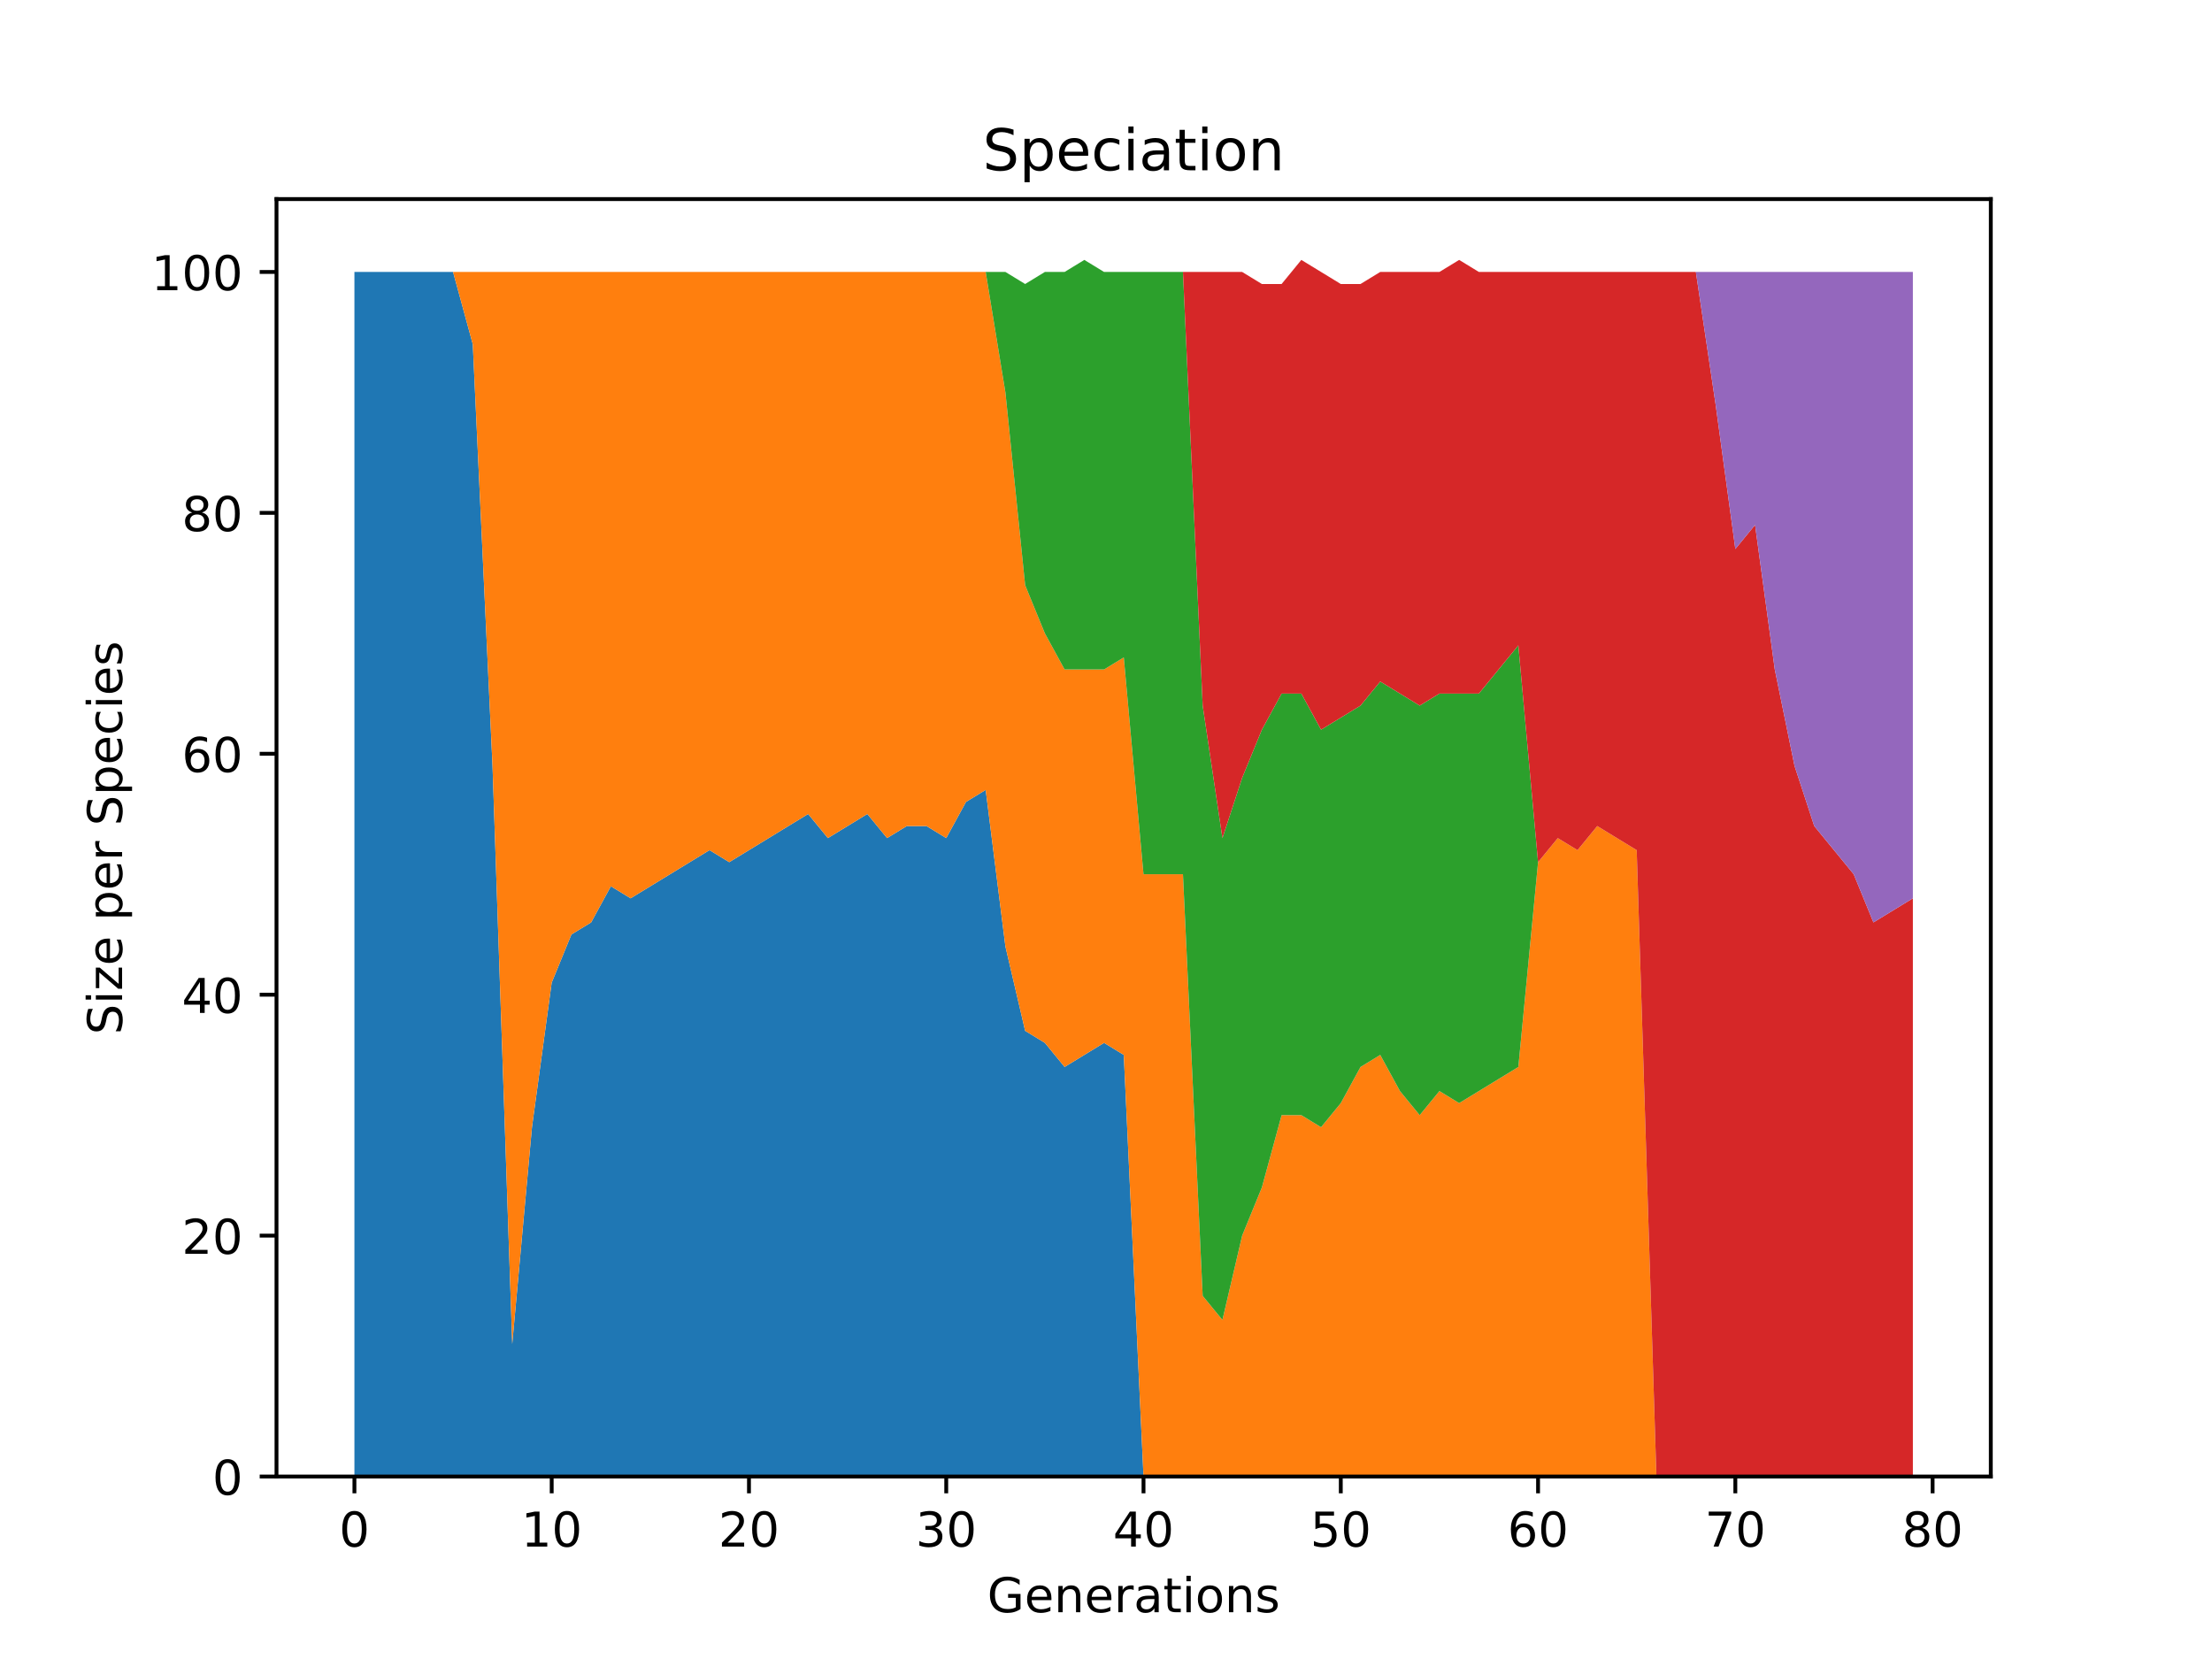 <?xml version="1.0" encoding="utf-8" standalone="no"?>
<!DOCTYPE svg PUBLIC "-//W3C//DTD SVG 1.1//EN"
  "http://www.w3.org/Graphics/SVG/1.1/DTD/svg11.dtd">
<!-- Created with matplotlib (https://matplotlib.org/) -->
<svg height="345.6pt" version="1.1" viewBox="0 0 460.8 345.6" width="460.8pt" xmlns="http://www.w3.org/2000/svg" xmlns:xlink="http://www.w3.org/1999/xlink">
 <defs>
  <style type="text/css">*{stroke-linecap:butt;stroke-linejoin:round;}</style>
 </defs>
 <g id="figure_1">
  <g id="patch_1">
   <path d="M 0 345.6 
L 460.8 345.6 
L 460.8 0 
L 0 0 
z
" style="fill:#ffffff;"/>
  </g>
  <g id="axes_1">
   <g id="patch_2">
    <path d="M 57.6 307.584 
L 414.72 307.584 
L 414.72 41.472 
L 57.6 41.472 
z
" style="fill:#ffffff;"/>
   </g>
   <g id="PolyCollection_1">
    <path clip-path="url(#p9c4cc46aa9)" d="M 73.833 56.653 
L 73.833 307.584 
L 77.942 307.584 
L 82.052 307.584 
L 86.161 307.584 
L 90.271 307.584 
L 94.38 307.584 
L 98.49 307.584 
L 102.6 307.584 
L 106.709 307.584 
L 110.819 307.584 
L 114.928 307.584 
L 119.038 307.584 
L 123.147 307.584 
L 127.257 307.584 
L 131.366 307.584 
L 135.476 307.584 
L 139.586 307.584 
L 143.695 307.584 
L 147.805 307.584 
L 151.914 307.584 
L 156.024 307.584 
L 160.133 307.584 
L 164.243 307.584 
L 168.352 307.584 
L 172.462 307.584 
L 176.572 307.584 
L 180.681 307.584 
L 184.791 307.584 
L 188.9 307.584 
L 193.01 307.584 
L 197.119 307.584 
L 201.229 307.584 
L 205.338 307.584 
L 209.448 307.584 
L 213.557 307.584 
L 217.667 307.584 
L 221.777 307.584 
L 225.886 307.584 
L 229.996 307.584 
L 234.105 307.584 
L 238.215 307.584 
L 242.324 307.584 
L 246.434 307.584 
L 250.543 307.584 
L 254.653 307.584 
L 258.763 307.584 
L 262.872 307.584 
L 266.982 307.584 
L 271.091 307.584 
L 275.201 307.584 
L 279.31 307.584 
L 283.42 307.584 
L 287.529 307.584 
L 291.639 307.584 
L 295.748 307.584 
L 299.858 307.584 
L 303.968 307.584 
L 308.077 307.584 
L 312.187 307.584 
L 316.296 307.584 
L 320.406 307.584 
L 324.515 307.584 
L 328.625 307.584 
L 332.734 307.584 
L 336.844 307.584 
L 340.954 307.584 
L 345.063 307.584 
L 349.173 307.584 
L 353.282 307.584 
L 357.392 307.584 
L 361.501 307.584 
L 365.611 307.584 
L 369.72 307.584 
L 373.83 307.584 
L 377.94 307.584 
L 382.049 307.584 
L 386.159 307.584 
L 390.268 307.584 
L 394.378 307.584 
L 398.487 307.584 
L 398.487 307.584 
L 398.487 307.584 
L 394.378 307.584 
L 390.268 307.584 
L 386.159 307.584 
L 382.049 307.584 
L 377.94 307.584 
L 373.83 307.584 
L 369.72 307.584 
L 365.611 307.584 
L 361.501 307.584 
L 357.392 307.584 
L 353.282 307.584 
L 349.173 307.584 
L 345.063 307.584 
L 340.954 307.584 
L 336.844 307.584 
L 332.734 307.584 
L 328.625 307.584 
L 324.515 307.584 
L 320.406 307.584 
L 316.296 307.584 
L 312.187 307.584 
L 308.077 307.584 
L 303.968 307.584 
L 299.858 307.584 
L 295.748 307.584 
L 291.639 307.584 
L 287.529 307.584 
L 283.42 307.584 
L 279.31 307.584 
L 275.201 307.584 
L 271.091 307.584 
L 266.982 307.584 
L 262.872 307.584 
L 258.763 307.584 
L 254.653 307.584 
L 250.543 307.584 
L 246.434 307.584 
L 242.324 307.584 
L 238.215 307.584 
L 234.105 219.758 
L 229.996 217.249 
L 225.886 219.758 
L 221.777 222.268 
L 217.667 217.249 
L 213.557 214.74 
L 209.448 197.174 
L 205.338 164.554 
L 201.229 167.063 
L 197.119 174.591 
L 193.01 172.081 
L 188.9 172.081 
L 184.791 174.591 
L 180.681 169.572 
L 176.572 172.081 
L 172.462 174.591 
L 168.352 169.572 
L 164.243 172.081 
L 160.133 174.591 
L 156.024 177.1 
L 151.914 179.609 
L 147.805 177.1 
L 143.695 179.609 
L 139.586 182.119 
L 135.476 184.628 
L 131.366 187.137 
L 127.257 184.628 
L 123.147 192.156 
L 119.038 194.665 
L 114.928 204.702 
L 110.819 234.814 
L 106.709 279.982 
L 102.6 159.535 
L 98.49 71.709 
L 94.38 56.653 
L 90.271 56.653 
L 86.161 56.653 
L 82.052 56.653 
L 77.942 56.653 
L 73.833 56.653 
z
" style="fill:#1f77b4;"/>
   </g>
   <g id="PolyCollection_2">
    <path clip-path="url(#p9c4cc46aa9)" d="M 73.833 56.653 
L 73.833 56.653 
L 77.942 56.653 
L 82.052 56.653 
L 86.161 56.653 
L 90.271 56.653 
L 94.38 56.653 
L 98.49 71.709 
L 102.6 159.535 
L 106.709 279.982 
L 110.819 234.814 
L 114.928 204.702 
L 119.038 194.665 
L 123.147 192.156 
L 127.257 184.628 
L 131.366 187.137 
L 135.476 184.628 
L 139.586 182.119 
L 143.695 179.609 
L 147.805 177.1 
L 151.914 179.609 
L 156.024 177.1 
L 160.133 174.591 
L 164.243 172.081 
L 168.352 169.572 
L 172.462 174.591 
L 176.572 172.081 
L 180.681 169.572 
L 184.791 174.591 
L 188.9 172.081 
L 193.01 172.081 
L 197.119 174.591 
L 201.229 167.063 
L 205.338 164.554 
L 209.448 197.174 
L 213.557 214.74 
L 217.667 217.249 
L 221.777 222.268 
L 225.886 219.758 
L 229.996 217.249 
L 234.105 219.758 
L 238.215 307.584 
L 242.324 307.584 
L 246.434 307.584 
L 250.543 307.584 
L 254.653 307.584 
L 258.763 307.584 
L 262.872 307.584 
L 266.982 307.584 
L 271.091 307.584 
L 275.201 307.584 
L 279.31 307.584 
L 283.42 307.584 
L 287.529 307.584 
L 291.639 307.584 
L 295.748 307.584 
L 299.858 307.584 
L 303.968 307.584 
L 308.077 307.584 
L 312.187 307.584 
L 316.296 307.584 
L 320.406 307.584 
L 324.515 307.584 
L 328.625 307.584 
L 332.734 307.584 
L 336.844 307.584 
L 340.954 307.584 
L 345.063 307.584 
L 349.173 307.584 
L 353.282 307.584 
L 357.392 307.584 
L 361.501 307.584 
L 365.611 307.584 
L 369.72 307.584 
L 373.83 307.584 
L 377.94 307.584 
L 382.049 307.584 
L 386.159 307.584 
L 390.268 307.584 
L 394.378 307.584 
L 398.487 307.584 
L 398.487 307.584 
L 398.487 307.584 
L 394.378 307.584 
L 390.268 307.584 
L 386.159 307.584 
L 382.049 307.584 
L 377.94 307.584 
L 373.83 307.584 
L 369.72 307.584 
L 365.611 307.584 
L 361.501 307.584 
L 357.392 307.584 
L 353.282 307.584 
L 349.173 307.584 
L 345.063 307.584 
L 340.954 177.1 
L 336.844 174.591 
L 332.734 172.081 
L 328.625 177.1 
L 324.515 174.591 
L 320.406 179.609 
L 316.296 222.268 
L 312.187 224.777 
L 308.077 227.286 
L 303.968 229.795 
L 299.858 227.286 
L 295.748 232.305 
L 291.639 227.286 
L 287.529 219.758 
L 283.42 222.268 
L 279.31 229.795 
L 275.201 234.814 
L 271.091 232.305 
L 266.982 232.305 
L 262.872 247.361 
L 258.763 257.398 
L 254.653 274.963 
L 250.543 269.944 
L 246.434 182.119 
L 242.324 182.119 
L 238.215 182.119 
L 234.105 136.951 
L 229.996 139.46 
L 225.886 139.46 
L 221.777 139.46 
L 217.667 131.933 
L 213.557 121.895 
L 209.448 81.746 
L 205.338 56.653 
L 201.229 56.653 
L 197.119 56.653 
L 193.01 56.653 
L 188.9 56.653 
L 184.791 56.653 
L 180.681 56.653 
L 176.572 56.653 
L 172.462 56.653 
L 168.352 56.653 
L 164.243 56.653 
L 160.133 56.653 
L 156.024 56.653 
L 151.914 56.653 
L 147.805 56.653 
L 143.695 56.653 
L 139.586 56.653 
L 135.476 56.653 
L 131.366 56.653 
L 127.257 56.653 
L 123.147 56.653 
L 119.038 56.653 
L 114.928 56.653 
L 110.819 56.653 
L 106.709 56.653 
L 102.6 56.653 
L 98.49 56.653 
L 94.38 56.653 
L 90.271 56.653 
L 86.161 56.653 
L 82.052 56.653 
L 77.942 56.653 
L 73.833 56.653 
z
" style="fill:#ff7f0e;"/>
   </g>
   <g id="PolyCollection_3">
    <path clip-path="url(#p9c4cc46aa9)" d="M 73.833 56.653 
L 73.833 56.653 
L 77.942 56.653 
L 82.052 56.653 
L 86.161 56.653 
L 90.271 56.653 
L 94.38 56.653 
L 98.49 56.653 
L 102.6 56.653 
L 106.709 56.653 
L 110.819 56.653 
L 114.928 56.653 
L 119.038 56.653 
L 123.147 56.653 
L 127.257 56.653 
L 131.366 56.653 
L 135.476 56.653 
L 139.586 56.653 
L 143.695 56.653 
L 147.805 56.653 
L 151.914 56.653 
L 156.024 56.653 
L 160.133 56.653 
L 164.243 56.653 
L 168.352 56.653 
L 172.462 56.653 
L 176.572 56.653 
L 180.681 56.653 
L 184.791 56.653 
L 188.9 56.653 
L 193.01 56.653 
L 197.119 56.653 
L 201.229 56.653 
L 205.338 56.653 
L 209.448 81.746 
L 213.557 121.895 
L 217.667 131.933 
L 221.777 139.46 
L 225.886 139.46 
L 229.996 139.46 
L 234.105 136.951 
L 238.215 182.119 
L 242.324 182.119 
L 246.434 182.119 
L 250.543 269.944 
L 254.653 274.963 
L 258.763 257.398 
L 262.872 247.361 
L 266.982 232.305 
L 271.091 232.305 
L 275.201 234.814 
L 279.31 229.795 
L 283.42 222.268 
L 287.529 219.758 
L 291.639 227.286 
L 295.748 232.305 
L 299.858 227.286 
L 303.968 229.795 
L 308.077 227.286 
L 312.187 224.777 
L 316.296 222.268 
L 320.406 179.609 
L 324.515 174.591 
L 328.625 177.1 
L 332.734 172.081 
L 336.844 174.591 
L 340.954 177.1 
L 345.063 307.584 
L 349.173 307.584 
L 353.282 307.584 
L 357.392 307.584 
L 361.501 307.584 
L 365.611 307.584 
L 369.72 307.584 
L 373.83 307.584 
L 377.94 307.584 
L 382.049 307.584 
L 386.159 307.584 
L 390.268 307.584 
L 394.378 307.584 
L 398.487 307.584 
L 398.487 307.584 
L 398.487 307.584 
L 394.378 307.584 
L 390.268 307.584 
L 386.159 307.584 
L 382.049 307.584 
L 377.94 307.584 
L 373.83 307.584 
L 369.72 307.584 
L 365.611 307.584 
L 361.501 307.584 
L 357.392 307.584 
L 353.282 307.584 
L 349.173 307.584 
L 345.063 307.584 
L 340.954 177.1 
L 336.844 174.591 
L 332.734 172.081 
L 328.625 177.1 
L 324.515 174.591 
L 320.406 179.609 
L 316.296 134.442 
L 312.187 139.46 
L 308.077 144.479 
L 303.968 144.479 
L 299.858 144.479 
L 295.748 146.988 
L 291.639 144.479 
L 287.529 141.97 
L 283.42 146.988 
L 279.31 149.498 
L 275.201 152.007 
L 271.091 144.479 
L 266.982 144.479 
L 262.872 152.007 
L 258.763 162.044 
L 254.653 174.591 
L 250.543 146.988 
L 246.434 56.653 
L 242.324 56.653 
L 238.215 56.653 
L 234.105 56.653 
L 229.996 56.653 
L 225.886 54.144 
L 221.777 56.653 
L 217.667 56.653 
L 213.557 59.163 
L 209.448 56.653 
L 205.338 56.653 
L 201.229 56.653 
L 197.119 56.653 
L 193.01 56.653 
L 188.9 56.653 
L 184.791 56.653 
L 180.681 56.653 
L 176.572 56.653 
L 172.462 56.653 
L 168.352 56.653 
L 164.243 56.653 
L 160.133 56.653 
L 156.024 56.653 
L 151.914 56.653 
L 147.805 56.653 
L 143.695 56.653 
L 139.586 56.653 
L 135.476 56.653 
L 131.366 56.653 
L 127.257 56.653 
L 123.147 56.653 
L 119.038 56.653 
L 114.928 56.653 
L 110.819 56.653 
L 106.709 56.653 
L 102.6 56.653 
L 98.49 56.653 
L 94.38 56.653 
L 90.271 56.653 
L 86.161 56.653 
L 82.052 56.653 
L 77.942 56.653 
L 73.833 56.653 
z
" style="fill:#2ca02c;"/>
   </g>
   <g id="PolyCollection_4">
    <path clip-path="url(#p9c4cc46aa9)" d="M 73.833 56.653 
L 73.833 56.653 
L 77.942 56.653 
L 82.052 56.653 
L 86.161 56.653 
L 90.271 56.653 
L 94.38 56.653 
L 98.49 56.653 
L 102.6 56.653 
L 106.709 56.653 
L 110.819 56.653 
L 114.928 56.653 
L 119.038 56.653 
L 123.147 56.653 
L 127.257 56.653 
L 131.366 56.653 
L 135.476 56.653 
L 139.586 56.653 
L 143.695 56.653 
L 147.805 56.653 
L 151.914 56.653 
L 156.024 56.653 
L 160.133 56.653 
L 164.243 56.653 
L 168.352 56.653 
L 172.462 56.653 
L 176.572 56.653 
L 180.681 56.653 
L 184.791 56.653 
L 188.9 56.653 
L 193.01 56.653 
L 197.119 56.653 
L 201.229 56.653 
L 205.338 56.653 
L 209.448 56.653 
L 213.557 59.163 
L 217.667 56.653 
L 221.777 56.653 
L 225.886 54.144 
L 229.996 56.653 
L 234.105 56.653 
L 238.215 56.653 
L 242.324 56.653 
L 246.434 56.653 
L 250.543 146.988 
L 254.653 174.591 
L 258.763 162.044 
L 262.872 152.007 
L 266.982 144.479 
L 271.091 144.479 
L 275.201 152.007 
L 279.31 149.498 
L 283.42 146.988 
L 287.529 141.97 
L 291.639 144.479 
L 295.748 146.988 
L 299.858 144.479 
L 303.968 144.479 
L 308.077 144.479 
L 312.187 139.46 
L 316.296 134.442 
L 320.406 179.609 
L 324.515 174.591 
L 328.625 177.1 
L 332.734 172.081 
L 336.844 174.591 
L 340.954 177.1 
L 345.063 307.584 
L 349.173 307.584 
L 353.282 307.584 
L 357.392 307.584 
L 361.501 307.584 
L 365.611 307.584 
L 369.72 307.584 
L 373.83 307.584 
L 377.94 307.584 
L 382.049 307.584 
L 386.159 307.584 
L 390.268 307.584 
L 394.378 307.584 
L 398.487 307.584 
L 398.487 187.137 
L 398.487 187.137 
L 394.378 189.647 
L 390.268 192.156 
L 386.159 182.119 
L 382.049 177.1 
L 377.94 172.081 
L 373.83 159.535 
L 369.72 139.46 
L 365.611 109.349 
L 361.501 114.367 
L 357.392 84.256 
L 353.282 56.653 
L 349.173 56.653 
L 345.063 56.653 
L 340.954 56.653 
L 336.844 56.653 
L 332.734 56.653 
L 328.625 56.653 
L 324.515 56.653 
L 320.406 56.653 
L 316.296 56.653 
L 312.187 56.653 
L 308.077 56.653 
L 303.968 54.144 
L 299.858 56.653 
L 295.748 56.653 
L 291.639 56.653 
L 287.529 56.653 
L 283.42 59.163 
L 279.31 59.163 
L 275.201 56.653 
L 271.091 54.144 
L 266.982 59.163 
L 262.872 59.163 
L 258.763 56.653 
L 254.653 56.653 
L 250.543 56.653 
L 246.434 56.653 
L 242.324 56.653 
L 238.215 56.653 
L 234.105 56.653 
L 229.996 56.653 
L 225.886 54.144 
L 221.777 56.653 
L 217.667 56.653 
L 213.557 59.163 
L 209.448 56.653 
L 205.338 56.653 
L 201.229 56.653 
L 197.119 56.653 
L 193.01 56.653 
L 188.9 56.653 
L 184.791 56.653 
L 180.681 56.653 
L 176.572 56.653 
L 172.462 56.653 
L 168.352 56.653 
L 164.243 56.653 
L 160.133 56.653 
L 156.024 56.653 
L 151.914 56.653 
L 147.805 56.653 
L 143.695 56.653 
L 139.586 56.653 
L 135.476 56.653 
L 131.366 56.653 
L 127.257 56.653 
L 123.147 56.653 
L 119.038 56.653 
L 114.928 56.653 
L 110.819 56.653 
L 106.709 56.653 
L 102.6 56.653 
L 98.49 56.653 
L 94.38 56.653 
L 90.271 56.653 
L 86.161 56.653 
L 82.052 56.653 
L 77.942 56.653 
L 73.833 56.653 
z
" style="fill:#d62728;"/>
   </g>
   <g id="PolyCollection_5">
    <path clip-path="url(#p9c4cc46aa9)" d="M 73.833 56.653 
L 73.833 56.653 
L 77.942 56.653 
L 82.052 56.653 
L 86.161 56.653 
L 90.271 56.653 
L 94.38 56.653 
L 98.49 56.653 
L 102.6 56.653 
L 106.709 56.653 
L 110.819 56.653 
L 114.928 56.653 
L 119.038 56.653 
L 123.147 56.653 
L 127.257 56.653 
L 131.366 56.653 
L 135.476 56.653 
L 139.586 56.653 
L 143.695 56.653 
L 147.805 56.653 
L 151.914 56.653 
L 156.024 56.653 
L 160.133 56.653 
L 164.243 56.653 
L 168.352 56.653 
L 172.462 56.653 
L 176.572 56.653 
L 180.681 56.653 
L 184.791 56.653 
L 188.9 56.653 
L 193.01 56.653 
L 197.119 56.653 
L 201.229 56.653 
L 205.338 56.653 
L 209.448 56.653 
L 213.557 59.163 
L 217.667 56.653 
L 221.777 56.653 
L 225.886 54.144 
L 229.996 56.653 
L 234.105 56.653 
L 238.215 56.653 
L 242.324 56.653 
L 246.434 56.653 
L 250.543 56.653 
L 254.653 56.653 
L 258.763 56.653 
L 262.872 59.163 
L 266.982 59.163 
L 271.091 54.144 
L 275.201 56.653 
L 279.31 59.163 
L 283.42 59.163 
L 287.529 56.653 
L 291.639 56.653 
L 295.748 56.653 
L 299.858 56.653 
L 303.968 54.144 
L 308.077 56.653 
L 312.187 56.653 
L 316.296 56.653 
L 320.406 56.653 
L 324.515 56.653 
L 328.625 56.653 
L 332.734 56.653 
L 336.844 56.653 
L 340.954 56.653 
L 345.063 56.653 
L 349.173 56.653 
L 353.282 56.653 
L 357.392 84.256 
L 361.501 114.367 
L 365.611 109.349 
L 369.72 139.46 
L 373.83 159.535 
L 377.94 172.081 
L 382.049 177.1 
L 386.159 182.119 
L 390.268 192.156 
L 394.378 189.647 
L 398.487 187.137 
L 398.487 56.653 
L 398.487 56.653 
L 394.378 56.653 
L 390.268 56.653 
L 386.159 56.653 
L 382.049 56.653 
L 377.94 56.653 
L 373.83 56.653 
L 369.72 56.653 
L 365.611 56.653 
L 361.501 56.653 
L 357.392 56.653 
L 353.282 56.653 
L 349.173 56.653 
L 345.063 56.653 
L 340.954 56.653 
L 336.844 56.653 
L 332.734 56.653 
L 328.625 56.653 
L 324.515 56.653 
L 320.406 56.653 
L 316.296 56.653 
L 312.187 56.653 
L 308.077 56.653 
L 303.968 54.144 
L 299.858 56.653 
L 295.748 56.653 
L 291.639 56.653 
L 287.529 56.653 
L 283.42 59.163 
L 279.31 59.163 
L 275.201 56.653 
L 271.091 54.144 
L 266.982 59.163 
L 262.872 59.163 
L 258.763 56.653 
L 254.653 56.653 
L 250.543 56.653 
L 246.434 56.653 
L 242.324 56.653 
L 238.215 56.653 
L 234.105 56.653 
L 229.996 56.653 
L 225.886 54.144 
L 221.777 56.653 
L 217.667 56.653 
L 213.557 59.163 
L 209.448 56.653 
L 205.338 56.653 
L 201.229 56.653 
L 197.119 56.653 
L 193.01 56.653 
L 188.9 56.653 
L 184.791 56.653 
L 180.681 56.653 
L 176.572 56.653 
L 172.462 56.653 
L 168.352 56.653 
L 164.243 56.653 
L 160.133 56.653 
L 156.024 56.653 
L 151.914 56.653 
L 147.805 56.653 
L 143.695 56.653 
L 139.586 56.653 
L 135.476 56.653 
L 131.366 56.653 
L 127.257 56.653 
L 123.147 56.653 
L 119.038 56.653 
L 114.928 56.653 
L 110.819 56.653 
L 106.709 56.653 
L 102.6 56.653 
L 98.49 56.653 
L 94.38 56.653 
L 90.271 56.653 
L 86.161 56.653 
L 82.052 56.653 
L 77.942 56.653 
L 73.833 56.653 
z
" style="fill:#9467bd;"/>
   </g>
   <g id="matplotlib.axis_1">
    <g id="xtick_1">
     <g id="line2d_1">
      <defs>
       <path d="M 0 0 
L 0 3.5 
" id="m262b0c5a62" style="stroke:#000000;stroke-width:0.8;"/>
      </defs>
      <g>
       <use style="stroke:#000000;stroke-width:0.8;" x="73.833" xlink:href="#m262b0c5a62" y="307.584"/>
      </g>
     </g>
     <g id="text_1">
      <!-- 0 -->
      <g transform="translate(70.651 322.182)scale(0.1 -0.1)">
       <defs>
        <path d="M 31.781 66.406 
Q 24.172 66.406 20.328 58.906 
Q 16.5 51.422 16.5 36.375 
Q 16.5 21.391 20.328 13.891 
Q 24.172 6.391 31.781 6.391 
Q 39.453 6.391 43.281 13.891 
Q 47.125 21.391 47.125 36.375 
Q 47.125 51.422 43.281 58.906 
Q 39.453 66.406 31.781 66.406 
z
M 31.781 74.219 
Q 44.047 74.219 50.516 64.516 
Q 56.984 54.828 56.984 36.375 
Q 56.984 17.969 50.516 8.266 
Q 44.047 -1.422 31.781 -1.422 
Q 19.531 -1.422 13.062 8.266 
Q 6.594 17.969 6.594 36.375 
Q 6.594 54.828 13.062 64.516 
Q 19.531 74.219 31.781 74.219 
z
" id="DejaVuSans-48"/>
       </defs>
       <use xlink:href="#DejaVuSans-48"/>
      </g>
     </g>
    </g>
    <g id="xtick_2">
     <g id="line2d_2">
      <g>
       <use style="stroke:#000000;stroke-width:0.8;" x="114.928" xlink:href="#m262b0c5a62" y="307.584"/>
      </g>
     </g>
     <g id="text_2">
      <!-- 10 -->
      <g transform="translate(108.566 322.182)scale(0.1 -0.1)">
       <defs>
        <path d="M 12.406 8.297 
L 28.516 8.297 
L 28.516 63.922 
L 10.984 60.406 
L 10.984 69.391 
L 28.422 72.906 
L 38.281 72.906 
L 38.281 8.297 
L 54.391 8.297 
L 54.391 0 
L 12.406 0 
z
" id="DejaVuSans-49"/>
       </defs>
       <use xlink:href="#DejaVuSans-49"/>
       <use x="63.623" xlink:href="#DejaVuSans-48"/>
      </g>
     </g>
    </g>
    <g id="xtick_3">
     <g id="line2d_3">
      <g>
       <use style="stroke:#000000;stroke-width:0.8;" x="156.024" xlink:href="#m262b0c5a62" y="307.584"/>
      </g>
     </g>
     <g id="text_3">
      <!-- 20 -->
      <g transform="translate(149.661 322.182)scale(0.1 -0.1)">
       <defs>
        <path d="M 19.188 8.297 
L 53.609 8.297 
L 53.609 0 
L 7.328 0 
L 7.328 8.297 
Q 12.938 14.109 22.625 23.891 
Q 32.328 33.688 34.812 36.531 
Q 39.547 41.844 41.422 45.531 
Q 43.312 49.219 43.312 52.781 
Q 43.312 58.594 39.234 62.25 
Q 35.156 65.922 28.609 65.922 
Q 23.969 65.922 18.812 64.312 
Q 13.672 62.703 7.812 59.422 
L 7.812 69.391 
Q 13.766 71.781 18.938 73 
Q 24.125 74.219 28.422 74.219 
Q 39.75 74.219 46.484 68.547 
Q 53.219 62.891 53.219 53.422 
Q 53.219 48.922 51.531 44.891 
Q 49.859 40.875 45.406 35.406 
Q 44.188 33.984 37.641 27.219 
Q 31.109 20.453 19.188 8.297 
z
" id="DejaVuSans-50"/>
       </defs>
       <use xlink:href="#DejaVuSans-50"/>
       <use x="63.623" xlink:href="#DejaVuSans-48"/>
      </g>
     </g>
    </g>
    <g id="xtick_4">
     <g id="line2d_4">
      <g>
       <use style="stroke:#000000;stroke-width:0.8;" x="197.119" xlink:href="#m262b0c5a62" y="307.584"/>
      </g>
     </g>
     <g id="text_4">
      <!-- 30 -->
      <g transform="translate(190.757 322.182)scale(0.1 -0.1)">
       <defs>
        <path d="M 40.578 39.312 
Q 47.656 37.797 51.625 33 
Q 55.609 28.219 55.609 21.188 
Q 55.609 10.406 48.188 4.484 
Q 40.766 -1.422 27.094 -1.422 
Q 22.516 -1.422 17.656 -0.516 
Q 12.797 0.391 7.625 2.203 
L 7.625 11.719 
Q 11.719 9.328 16.594 8.109 
Q 21.484 6.891 26.812 6.891 
Q 36.078 6.891 40.938 10.547 
Q 45.797 14.203 45.797 21.188 
Q 45.797 27.641 41.281 31.266 
Q 36.766 34.906 28.719 34.906 
L 20.219 34.906 
L 20.219 43.016 
L 29.109 43.016 
Q 36.375 43.016 40.234 45.922 
Q 44.094 48.828 44.094 54.297 
Q 44.094 59.906 40.109 62.906 
Q 36.141 65.922 28.719 65.922 
Q 24.656 65.922 20.016 65.031 
Q 15.375 64.156 9.812 62.312 
L 9.812 71.094 
Q 15.438 72.656 20.344 73.438 
Q 25.25 74.219 29.594 74.219 
Q 40.828 74.219 47.359 69.109 
Q 53.906 64.016 53.906 55.328 
Q 53.906 49.266 50.438 45.094 
Q 46.969 40.922 40.578 39.312 
z
" id="DejaVuSans-51"/>
       </defs>
       <use xlink:href="#DejaVuSans-51"/>
       <use x="63.623" xlink:href="#DejaVuSans-48"/>
      </g>
     </g>
    </g>
    <g id="xtick_5">
     <g id="line2d_5">
      <g>
       <use style="stroke:#000000;stroke-width:0.8;" x="238.215" xlink:href="#m262b0c5a62" y="307.584"/>
      </g>
     </g>
     <g id="text_5">
      <!-- 40 -->
      <g transform="translate(231.852 322.182)scale(0.1 -0.1)">
       <defs>
        <path d="M 37.797 64.312 
L 12.891 25.391 
L 37.797 25.391 
z
M 35.203 72.906 
L 47.609 72.906 
L 47.609 25.391 
L 58.016 25.391 
L 58.016 17.188 
L 47.609 17.188 
L 47.609 0 
L 37.797 0 
L 37.797 17.188 
L 4.891 17.188 
L 4.891 26.703 
z
" id="DejaVuSans-52"/>
       </defs>
       <use xlink:href="#DejaVuSans-52"/>
       <use x="63.623" xlink:href="#DejaVuSans-48"/>
      </g>
     </g>
    </g>
    <g id="xtick_6">
     <g id="line2d_6">
      <g>
       <use style="stroke:#000000;stroke-width:0.8;" x="279.31" xlink:href="#m262b0c5a62" y="307.584"/>
      </g>
     </g>
     <g id="text_6">
      <!-- 50 -->
      <g transform="translate(272.948 322.182)scale(0.1 -0.1)">
       <defs>
        <path d="M 10.797 72.906 
L 49.516 72.906 
L 49.516 64.594 
L 19.828 64.594 
L 19.828 46.734 
Q 21.969 47.469 24.109 47.828 
Q 26.266 48.188 28.422 48.188 
Q 40.625 48.188 47.75 41.5 
Q 54.891 34.812 54.891 23.391 
Q 54.891 11.625 47.562 5.094 
Q 40.234 -1.422 26.906 -1.422 
Q 22.312 -1.422 17.547 -0.641 
Q 12.797 0.141 7.719 1.703 
L 7.719 11.625 
Q 12.109 9.234 16.797 8.062 
Q 21.484 6.891 26.703 6.891 
Q 35.156 6.891 40.078 11.328 
Q 45.016 15.766 45.016 23.391 
Q 45.016 31 40.078 35.438 
Q 35.156 39.891 26.703 39.891 
Q 22.75 39.891 18.812 39.016 
Q 14.891 38.141 10.797 36.281 
z
" id="DejaVuSans-53"/>
       </defs>
       <use xlink:href="#DejaVuSans-53"/>
       <use x="63.623" xlink:href="#DejaVuSans-48"/>
      </g>
     </g>
    </g>
    <g id="xtick_7">
     <g id="line2d_7">
      <g>
       <use style="stroke:#000000;stroke-width:0.8;" x="320.406" xlink:href="#m262b0c5a62" y="307.584"/>
      </g>
     </g>
     <g id="text_7">
      <!-- 60 -->
      <g transform="translate(314.043 322.182)scale(0.1 -0.1)">
       <defs>
        <path d="M 33.016 40.375 
Q 26.375 40.375 22.484 35.828 
Q 18.609 31.297 18.609 23.391 
Q 18.609 15.531 22.484 10.953 
Q 26.375 6.391 33.016 6.391 
Q 39.656 6.391 43.531 10.953 
Q 47.406 15.531 47.406 23.391 
Q 47.406 31.297 43.531 35.828 
Q 39.656 40.375 33.016 40.375 
z
M 52.594 71.297 
L 52.594 62.312 
Q 48.875 64.062 45.094 64.984 
Q 41.312 65.922 37.594 65.922 
Q 27.828 65.922 22.672 59.328 
Q 17.531 52.734 16.797 39.406 
Q 19.672 43.656 24.016 45.922 
Q 28.375 48.188 33.594 48.188 
Q 44.578 48.188 50.953 41.516 
Q 57.328 34.859 57.328 23.391 
Q 57.328 12.156 50.688 5.359 
Q 44.047 -1.422 33.016 -1.422 
Q 20.359 -1.422 13.672 8.266 
Q 6.984 17.969 6.984 36.375 
Q 6.984 53.656 15.188 63.938 
Q 23.391 74.219 37.203 74.219 
Q 40.922 74.219 44.703 73.484 
Q 48.484 72.75 52.594 71.297 
z
" id="DejaVuSans-54"/>
       </defs>
       <use xlink:href="#DejaVuSans-54"/>
       <use x="63.623" xlink:href="#DejaVuSans-48"/>
      </g>
     </g>
    </g>
    <g id="xtick_8">
     <g id="line2d_8">
      <g>
       <use style="stroke:#000000;stroke-width:0.8;" x="361.501" xlink:href="#m262b0c5a62" y="307.584"/>
      </g>
     </g>
     <g id="text_8">
      <!-- 70 -->
      <g transform="translate(355.139 322.182)scale(0.1 -0.1)">
       <defs>
        <path d="M 8.203 72.906 
L 55.078 72.906 
L 55.078 68.703 
L 28.609 0 
L 18.312 0 
L 43.219 64.594 
L 8.203 64.594 
z
" id="DejaVuSans-55"/>
       </defs>
       <use xlink:href="#DejaVuSans-55"/>
       <use x="63.623" xlink:href="#DejaVuSans-48"/>
      </g>
     </g>
    </g>
    <g id="xtick_9">
     <g id="line2d_9">
      <g>
       <use style="stroke:#000000;stroke-width:0.8;" x="402.597" xlink:href="#m262b0c5a62" y="307.584"/>
      </g>
     </g>
     <g id="text_9">
      <!-- 80 -->
      <g transform="translate(396.234 322.182)scale(0.1 -0.1)">
       <defs>
        <path d="M 31.781 34.625 
Q 24.75 34.625 20.719 30.859 
Q 16.703 27.094 16.703 20.516 
Q 16.703 13.922 20.719 10.156 
Q 24.75 6.391 31.781 6.391 
Q 38.812 6.391 42.859 10.172 
Q 46.922 13.969 46.922 20.516 
Q 46.922 27.094 42.891 30.859 
Q 38.875 34.625 31.781 34.625 
z
M 21.922 38.812 
Q 15.578 40.375 12.031 44.719 
Q 8.5 49.078 8.5 55.328 
Q 8.5 64.062 14.719 69.141 
Q 20.953 74.219 31.781 74.219 
Q 42.672 74.219 48.875 69.141 
Q 55.078 64.062 55.078 55.328 
Q 55.078 49.078 51.531 44.719 
Q 48 40.375 41.703 38.812 
Q 48.828 37.156 52.797 32.312 
Q 56.781 27.484 56.781 20.516 
Q 56.781 9.906 50.312 4.234 
Q 43.844 -1.422 31.781 -1.422 
Q 19.734 -1.422 13.25 4.234 
Q 6.781 9.906 6.781 20.516 
Q 6.781 27.484 10.781 32.312 
Q 14.797 37.156 21.922 38.812 
z
M 18.312 54.391 
Q 18.312 48.734 21.844 45.562 
Q 25.391 42.391 31.781 42.391 
Q 38.141 42.391 41.719 45.562 
Q 45.312 48.734 45.312 54.391 
Q 45.312 60.062 41.719 63.234 
Q 38.141 66.406 31.781 66.406 
Q 25.391 66.406 21.844 63.234 
Q 18.312 60.062 18.312 54.391 
z
" id="DejaVuSans-56"/>
       </defs>
       <use xlink:href="#DejaVuSans-56"/>
       <use x="63.623" xlink:href="#DejaVuSans-48"/>
      </g>
     </g>
    </g>
    <g id="text_10">
     <!-- Generations -->
     <g transform="translate(205.662 335.861)scale(0.1 -0.1)">
      <defs>
       <path d="M 59.516 10.406 
L 59.516 29.984 
L 43.406 29.984 
L 43.406 38.094 
L 69.281 38.094 
L 69.281 6.781 
Q 63.578 2.734 56.688 0.656 
Q 49.812 -1.422 42 -1.422 
Q 24.906 -1.422 15.25 8.562 
Q 5.609 18.562 5.609 36.375 
Q 5.609 54.25 15.25 64.234 
Q 24.906 74.219 42 74.219 
Q 49.125 74.219 55.547 72.453 
Q 61.969 70.703 67.391 67.281 
L 67.391 56.781 
Q 61.922 61.422 55.766 63.766 
Q 49.609 66.109 42.828 66.109 
Q 29.438 66.109 22.719 58.641 
Q 16.016 51.172 16.016 36.375 
Q 16.016 21.625 22.719 14.156 
Q 29.438 6.688 42.828 6.688 
Q 48.047 6.688 52.141 7.594 
Q 56.25 8.5 59.516 10.406 
z
" id="DejaVuSans-71"/>
       <path d="M 56.203 29.594 
L 56.203 25.203 
L 14.891 25.203 
Q 15.484 15.922 20.484 11.062 
Q 25.484 6.203 34.422 6.203 
Q 39.594 6.203 44.453 7.469 
Q 49.312 8.734 54.109 11.281 
L 54.109 2.781 
Q 49.266 0.734 44.188 -0.344 
Q 39.109 -1.422 33.891 -1.422 
Q 20.797 -1.422 13.156 6.188 
Q 5.516 13.812 5.516 26.812 
Q 5.516 40.234 12.766 48.109 
Q 20.016 56 32.328 56 
Q 43.359 56 49.781 48.891 
Q 56.203 41.797 56.203 29.594 
z
M 47.219 32.234 
Q 47.125 39.594 43.094 43.984 
Q 39.062 48.391 32.422 48.391 
Q 24.906 48.391 20.391 44.141 
Q 15.875 39.891 15.188 32.172 
z
" id="DejaVuSans-101"/>
       <path d="M 54.891 33.016 
L 54.891 0 
L 45.906 0 
L 45.906 32.719 
Q 45.906 40.484 42.875 44.328 
Q 39.844 48.188 33.797 48.188 
Q 26.516 48.188 22.312 43.547 
Q 18.109 38.922 18.109 30.906 
L 18.109 0 
L 9.078 0 
L 9.078 54.688 
L 18.109 54.688 
L 18.109 46.188 
Q 21.344 51.125 25.703 53.562 
Q 30.078 56 35.797 56 
Q 45.219 56 50.047 50.172 
Q 54.891 44.344 54.891 33.016 
z
" id="DejaVuSans-110"/>
       <path d="M 41.109 46.297 
Q 39.594 47.172 37.812 47.578 
Q 36.031 48 33.891 48 
Q 26.266 48 22.188 43.047 
Q 18.109 38.094 18.109 28.812 
L 18.109 0 
L 9.078 0 
L 9.078 54.688 
L 18.109 54.688 
L 18.109 46.188 
Q 20.953 51.172 25.484 53.578 
Q 30.031 56 36.531 56 
Q 37.453 56 38.578 55.875 
Q 39.703 55.766 41.062 55.516 
z
" id="DejaVuSans-114"/>
       <path d="M 34.281 27.484 
Q 23.391 27.484 19.188 25 
Q 14.984 22.516 14.984 16.5 
Q 14.984 11.719 18.141 8.906 
Q 21.297 6.109 26.703 6.109 
Q 34.188 6.109 38.703 11.406 
Q 43.219 16.703 43.219 25.484 
L 43.219 27.484 
z
M 52.203 31.203 
L 52.203 0 
L 43.219 0 
L 43.219 8.297 
Q 40.141 3.328 35.547 0.953 
Q 30.953 -1.422 24.312 -1.422 
Q 15.922 -1.422 10.953 3.297 
Q 6 8.016 6 15.922 
Q 6 25.141 12.172 29.828 
Q 18.359 34.516 30.609 34.516 
L 43.219 34.516 
L 43.219 35.406 
Q 43.219 41.609 39.141 45 
Q 35.062 48.391 27.688 48.391 
Q 23 48.391 18.547 47.266 
Q 14.109 46.141 10.016 43.891 
L 10.016 52.203 
Q 14.938 54.109 19.578 55.047 
Q 24.219 56 28.609 56 
Q 40.484 56 46.344 49.844 
Q 52.203 43.703 52.203 31.203 
z
" id="DejaVuSans-97"/>
       <path d="M 18.312 70.219 
L 18.312 54.688 
L 36.812 54.688 
L 36.812 47.703 
L 18.312 47.703 
L 18.312 18.016 
Q 18.312 11.328 20.141 9.422 
Q 21.969 7.516 27.594 7.516 
L 36.812 7.516 
L 36.812 0 
L 27.594 0 
Q 17.188 0 13.234 3.875 
Q 9.281 7.766 9.281 18.016 
L 9.281 47.703 
L 2.688 47.703 
L 2.688 54.688 
L 9.281 54.688 
L 9.281 70.219 
z
" id="DejaVuSans-116"/>
       <path d="M 9.422 54.688 
L 18.406 54.688 
L 18.406 0 
L 9.422 0 
z
M 9.422 75.984 
L 18.406 75.984 
L 18.406 64.594 
L 9.422 64.594 
z
" id="DejaVuSans-105"/>
       <path d="M 30.609 48.391 
Q 23.391 48.391 19.188 42.75 
Q 14.984 37.109 14.984 27.297 
Q 14.984 17.484 19.156 11.844 
Q 23.344 6.203 30.609 6.203 
Q 37.797 6.203 41.984 11.859 
Q 46.188 17.531 46.188 27.297 
Q 46.188 37.016 41.984 42.703 
Q 37.797 48.391 30.609 48.391 
z
M 30.609 56 
Q 42.328 56 49.016 48.375 
Q 55.719 40.766 55.719 27.297 
Q 55.719 13.875 49.016 6.219 
Q 42.328 -1.422 30.609 -1.422 
Q 18.844 -1.422 12.172 6.219 
Q 5.516 13.875 5.516 27.297 
Q 5.516 40.766 12.172 48.375 
Q 18.844 56 30.609 56 
z
" id="DejaVuSans-111"/>
       <path d="M 44.281 53.078 
L 44.281 44.578 
Q 40.484 46.531 36.375 47.5 
Q 32.281 48.484 27.875 48.484 
Q 21.188 48.484 17.844 46.438 
Q 14.5 44.391 14.5 40.281 
Q 14.5 37.156 16.891 35.375 
Q 19.281 33.594 26.516 31.984 
L 29.594 31.297 
Q 39.156 29.25 43.188 25.516 
Q 47.219 21.781 47.219 15.094 
Q 47.219 7.469 41.188 3.016 
Q 35.156 -1.422 24.609 -1.422 
Q 20.219 -1.422 15.453 -0.562 
Q 10.688 0.297 5.422 2 
L 5.422 11.281 
Q 10.406 8.688 15.234 7.391 
Q 20.062 6.109 24.812 6.109 
Q 31.156 6.109 34.562 8.281 
Q 37.984 10.453 37.984 14.406 
Q 37.984 18.062 35.516 20.016 
Q 33.062 21.969 24.703 23.781 
L 21.578 24.516 
Q 13.234 26.266 9.516 29.906 
Q 5.812 33.547 5.812 39.891 
Q 5.812 47.609 11.281 51.797 
Q 16.75 56 26.812 56 
Q 31.781 56 36.172 55.266 
Q 40.578 54.547 44.281 53.078 
z
" id="DejaVuSans-115"/>
      </defs>
      <use xlink:href="#DejaVuSans-71"/>
      <use x="77.49" xlink:href="#DejaVuSans-101"/>
      <use x="139.014" xlink:href="#DejaVuSans-110"/>
      <use x="202.393" xlink:href="#DejaVuSans-101"/>
      <use x="263.916" xlink:href="#DejaVuSans-114"/>
      <use x="305.029" xlink:href="#DejaVuSans-97"/>
      <use x="366.309" xlink:href="#DejaVuSans-116"/>
      <use x="405.518" xlink:href="#DejaVuSans-105"/>
      <use x="433.301" xlink:href="#DejaVuSans-111"/>
      <use x="494.482" xlink:href="#DejaVuSans-110"/>
      <use x="557.861" xlink:href="#DejaVuSans-115"/>
     </g>
    </g>
   </g>
   <g id="matplotlib.axis_2">
    <g id="ytick_1">
     <g id="line2d_10">
      <defs>
       <path d="M 0 0 
L -3.5 0 
" id="m1279507ab2" style="stroke:#000000;stroke-width:0.8;"/>
      </defs>
      <g>
       <use style="stroke:#000000;stroke-width:0.8;" x="57.6" xlink:href="#m1279507ab2" y="307.584"/>
      </g>
     </g>
     <g id="text_11">
      <!-- 0 -->
      <g transform="translate(44.237 311.383)scale(0.1 -0.1)">
       <use xlink:href="#DejaVuSans-48"/>
      </g>
     </g>
    </g>
    <g id="ytick_2">
     <g id="line2d_11">
      <g>
       <use style="stroke:#000000;stroke-width:0.8;" x="57.6" xlink:href="#m1279507ab2" y="257.398"/>
      </g>
     </g>
     <g id="text_12">
      <!-- 20 -->
      <g transform="translate(37.875 261.197)scale(0.1 -0.1)">
       <use xlink:href="#DejaVuSans-50"/>
       <use x="63.623" xlink:href="#DejaVuSans-48"/>
      </g>
     </g>
    </g>
    <g id="ytick_3">
     <g id="line2d_12">
      <g>
       <use style="stroke:#000000;stroke-width:0.8;" x="57.6" xlink:href="#m1279507ab2" y="207.212"/>
      </g>
     </g>
     <g id="text_13">
      <!-- 40 -->
      <g transform="translate(37.875 211.011)scale(0.1 -0.1)">
       <use xlink:href="#DejaVuSans-52"/>
       <use x="63.623" xlink:href="#DejaVuSans-48"/>
      </g>
     </g>
    </g>
    <g id="ytick_4">
     <g id="line2d_13">
      <g>
       <use style="stroke:#000000;stroke-width:0.8;" x="57.6" xlink:href="#m1279507ab2" y="157.026"/>
      </g>
     </g>
     <g id="text_14">
      <!-- 60 -->
      <g transform="translate(37.875 160.825)scale(0.1 -0.1)">
       <use xlink:href="#DejaVuSans-54"/>
       <use x="63.623" xlink:href="#DejaVuSans-48"/>
      </g>
     </g>
    </g>
    <g id="ytick_5">
     <g id="line2d_14">
      <g>
       <use style="stroke:#000000;stroke-width:0.8;" x="57.6" xlink:href="#m1279507ab2" y="106.839"/>
      </g>
     </g>
     <g id="text_15">
      <!-- 80 -->
      <g transform="translate(37.875 110.639)scale(0.1 -0.1)">
       <use xlink:href="#DejaVuSans-56"/>
       <use x="63.623" xlink:href="#DejaVuSans-48"/>
      </g>
     </g>
    </g>
    <g id="ytick_6">
     <g id="line2d_15">
      <g>
       <use style="stroke:#000000;stroke-width:0.8;" x="57.6" xlink:href="#m1279507ab2" y="56.653"/>
      </g>
     </g>
     <g id="text_16">
      <!-- 100 -->
      <g transform="translate(31.512 60.453)scale(0.1 -0.1)">
       <use xlink:href="#DejaVuSans-49"/>
       <use x="63.623" xlink:href="#DejaVuSans-48"/>
       <use x="127.246" xlink:href="#DejaVuSans-48"/>
      </g>
     </g>
    </g>
    <g id="text_17">
     <!-- Size per Species -->
     <g transform="translate(25.433 215.521)rotate(-90)scale(0.1 -0.1)">
      <defs>
       <path d="M 53.516 70.516 
L 53.516 60.891 
Q 47.906 63.578 42.922 64.891 
Q 37.938 66.219 33.297 66.219 
Q 25.25 66.219 20.875 63.094 
Q 16.5 59.969 16.5 54.203 
Q 16.5 49.359 19.406 46.891 
Q 22.312 44.438 30.422 42.922 
L 36.375 41.703 
Q 47.406 39.594 52.656 34.297 
Q 57.906 29 57.906 20.125 
Q 57.906 9.516 50.797 4.047 
Q 43.703 -1.422 29.984 -1.422 
Q 24.812 -1.422 18.969 -0.25 
Q 13.141 0.922 6.891 3.219 
L 6.891 13.375 
Q 12.891 10.016 18.656 8.297 
Q 24.422 6.594 29.984 6.594 
Q 38.422 6.594 43.016 9.906 
Q 47.609 13.234 47.609 19.391 
Q 47.609 24.75 44.312 27.781 
Q 41.016 30.812 33.5 32.328 
L 27.484 33.5 
Q 16.453 35.688 11.516 40.375 
Q 6.594 45.062 6.594 53.422 
Q 6.594 63.094 13.406 68.656 
Q 20.219 74.219 32.172 74.219 
Q 37.312 74.219 42.625 73.281 
Q 47.953 72.359 53.516 70.516 
z
" id="DejaVuSans-83"/>
       <path d="M 5.516 54.688 
L 48.188 54.688 
L 48.188 46.484 
L 14.406 7.172 
L 48.188 7.172 
L 48.188 0 
L 4.297 0 
L 4.297 8.203 
L 38.094 47.516 
L 5.516 47.516 
z
" id="DejaVuSans-122"/>
       <path id="DejaVuSans-32"/>
       <path d="M 18.109 8.203 
L 18.109 -20.797 
L 9.078 -20.797 
L 9.078 54.688 
L 18.109 54.688 
L 18.109 46.391 
Q 20.953 51.266 25.266 53.625 
Q 29.594 56 35.594 56 
Q 45.562 56 51.781 48.094 
Q 58.016 40.188 58.016 27.297 
Q 58.016 14.406 51.781 6.484 
Q 45.562 -1.422 35.594 -1.422 
Q 29.594 -1.422 25.266 0.953 
Q 20.953 3.328 18.109 8.203 
z
M 48.688 27.297 
Q 48.688 37.203 44.609 42.844 
Q 40.531 48.484 33.406 48.484 
Q 26.266 48.484 22.188 42.844 
Q 18.109 37.203 18.109 27.297 
Q 18.109 17.391 22.188 11.75 
Q 26.266 6.109 33.406 6.109 
Q 40.531 6.109 44.609 11.75 
Q 48.688 17.391 48.688 27.297 
z
" id="DejaVuSans-112"/>
       <path d="M 48.781 52.594 
L 48.781 44.188 
Q 44.969 46.297 41.141 47.344 
Q 37.312 48.391 33.406 48.391 
Q 24.656 48.391 19.812 42.844 
Q 14.984 37.312 14.984 27.297 
Q 14.984 17.281 19.812 11.734 
Q 24.656 6.203 33.406 6.203 
Q 37.312 6.203 41.141 7.25 
Q 44.969 8.297 48.781 10.406 
L 48.781 2.094 
Q 45.016 0.344 40.984 -0.531 
Q 36.969 -1.422 32.422 -1.422 
Q 20.062 -1.422 12.781 6.344 
Q 5.516 14.109 5.516 27.297 
Q 5.516 40.672 12.859 48.328 
Q 20.219 56 33.016 56 
Q 37.156 56 41.109 55.141 
Q 45.062 54.297 48.781 52.594 
z
" id="DejaVuSans-99"/>
      </defs>
      <use xlink:href="#DejaVuSans-83"/>
      <use x="63.477" xlink:href="#DejaVuSans-105"/>
      <use x="91.26" xlink:href="#DejaVuSans-122"/>
      <use x="143.75" xlink:href="#DejaVuSans-101"/>
      <use x="205.273" xlink:href="#DejaVuSans-32"/>
      <use x="237.061" xlink:href="#DejaVuSans-112"/>
      <use x="300.537" xlink:href="#DejaVuSans-101"/>
      <use x="362.061" xlink:href="#DejaVuSans-114"/>
      <use x="403.174" xlink:href="#DejaVuSans-32"/>
      <use x="434.961" xlink:href="#DejaVuSans-83"/>
      <use x="498.438" xlink:href="#DejaVuSans-112"/>
      <use x="561.914" xlink:href="#DejaVuSans-101"/>
      <use x="623.438" xlink:href="#DejaVuSans-99"/>
      <use x="678.418" xlink:href="#DejaVuSans-105"/>
      <use x="706.201" xlink:href="#DejaVuSans-101"/>
      <use x="767.725" xlink:href="#DejaVuSans-115"/>
     </g>
    </g>
   </g>
   <g id="patch_3">
    <path d="M 57.6 307.584 
L 57.6 41.472 
" style="fill:none;stroke:#000000;stroke-linecap:square;stroke-linejoin:miter;stroke-width:0.8;"/>
   </g>
   <g id="patch_4">
    <path d="M 414.72 307.584 
L 414.72 41.472 
" style="fill:none;stroke:#000000;stroke-linecap:square;stroke-linejoin:miter;stroke-width:0.8;"/>
   </g>
   <g id="patch_5">
    <path d="M 57.6 307.584 
L 414.72 307.584 
" style="fill:none;stroke:#000000;stroke-linecap:square;stroke-linejoin:miter;stroke-width:0.8;"/>
   </g>
   <g id="patch_6">
    <path d="M 57.6 41.472 
L 414.72 41.472 
" style="fill:none;stroke:#000000;stroke-linecap:square;stroke-linejoin:miter;stroke-width:0.8;"/>
   </g>
   <g id="text_18">
    <!-- Speciation -->
    <g transform="translate(204.714 35.472)scale(0.12 -0.12)">
     <use xlink:href="#DejaVuSans-83"/>
     <use x="63.477" xlink:href="#DejaVuSans-112"/>
     <use x="126.953" xlink:href="#DejaVuSans-101"/>
     <use x="188.477" xlink:href="#DejaVuSans-99"/>
     <use x="243.457" xlink:href="#DejaVuSans-105"/>
     <use x="271.24" xlink:href="#DejaVuSans-97"/>
     <use x="332.52" xlink:href="#DejaVuSans-116"/>
     <use x="371.729" xlink:href="#DejaVuSans-105"/>
     <use x="399.512" xlink:href="#DejaVuSans-111"/>
     <use x="460.693" xlink:href="#DejaVuSans-110"/>
    </g>
   </g>
  </g>
 </g>
 <defs>
  <clipPath id="p9c4cc46aa9">
   <rect height="266.112" width="357.12" x="57.6" y="41.472"/>
  </clipPath>
 </defs>
</svg>
